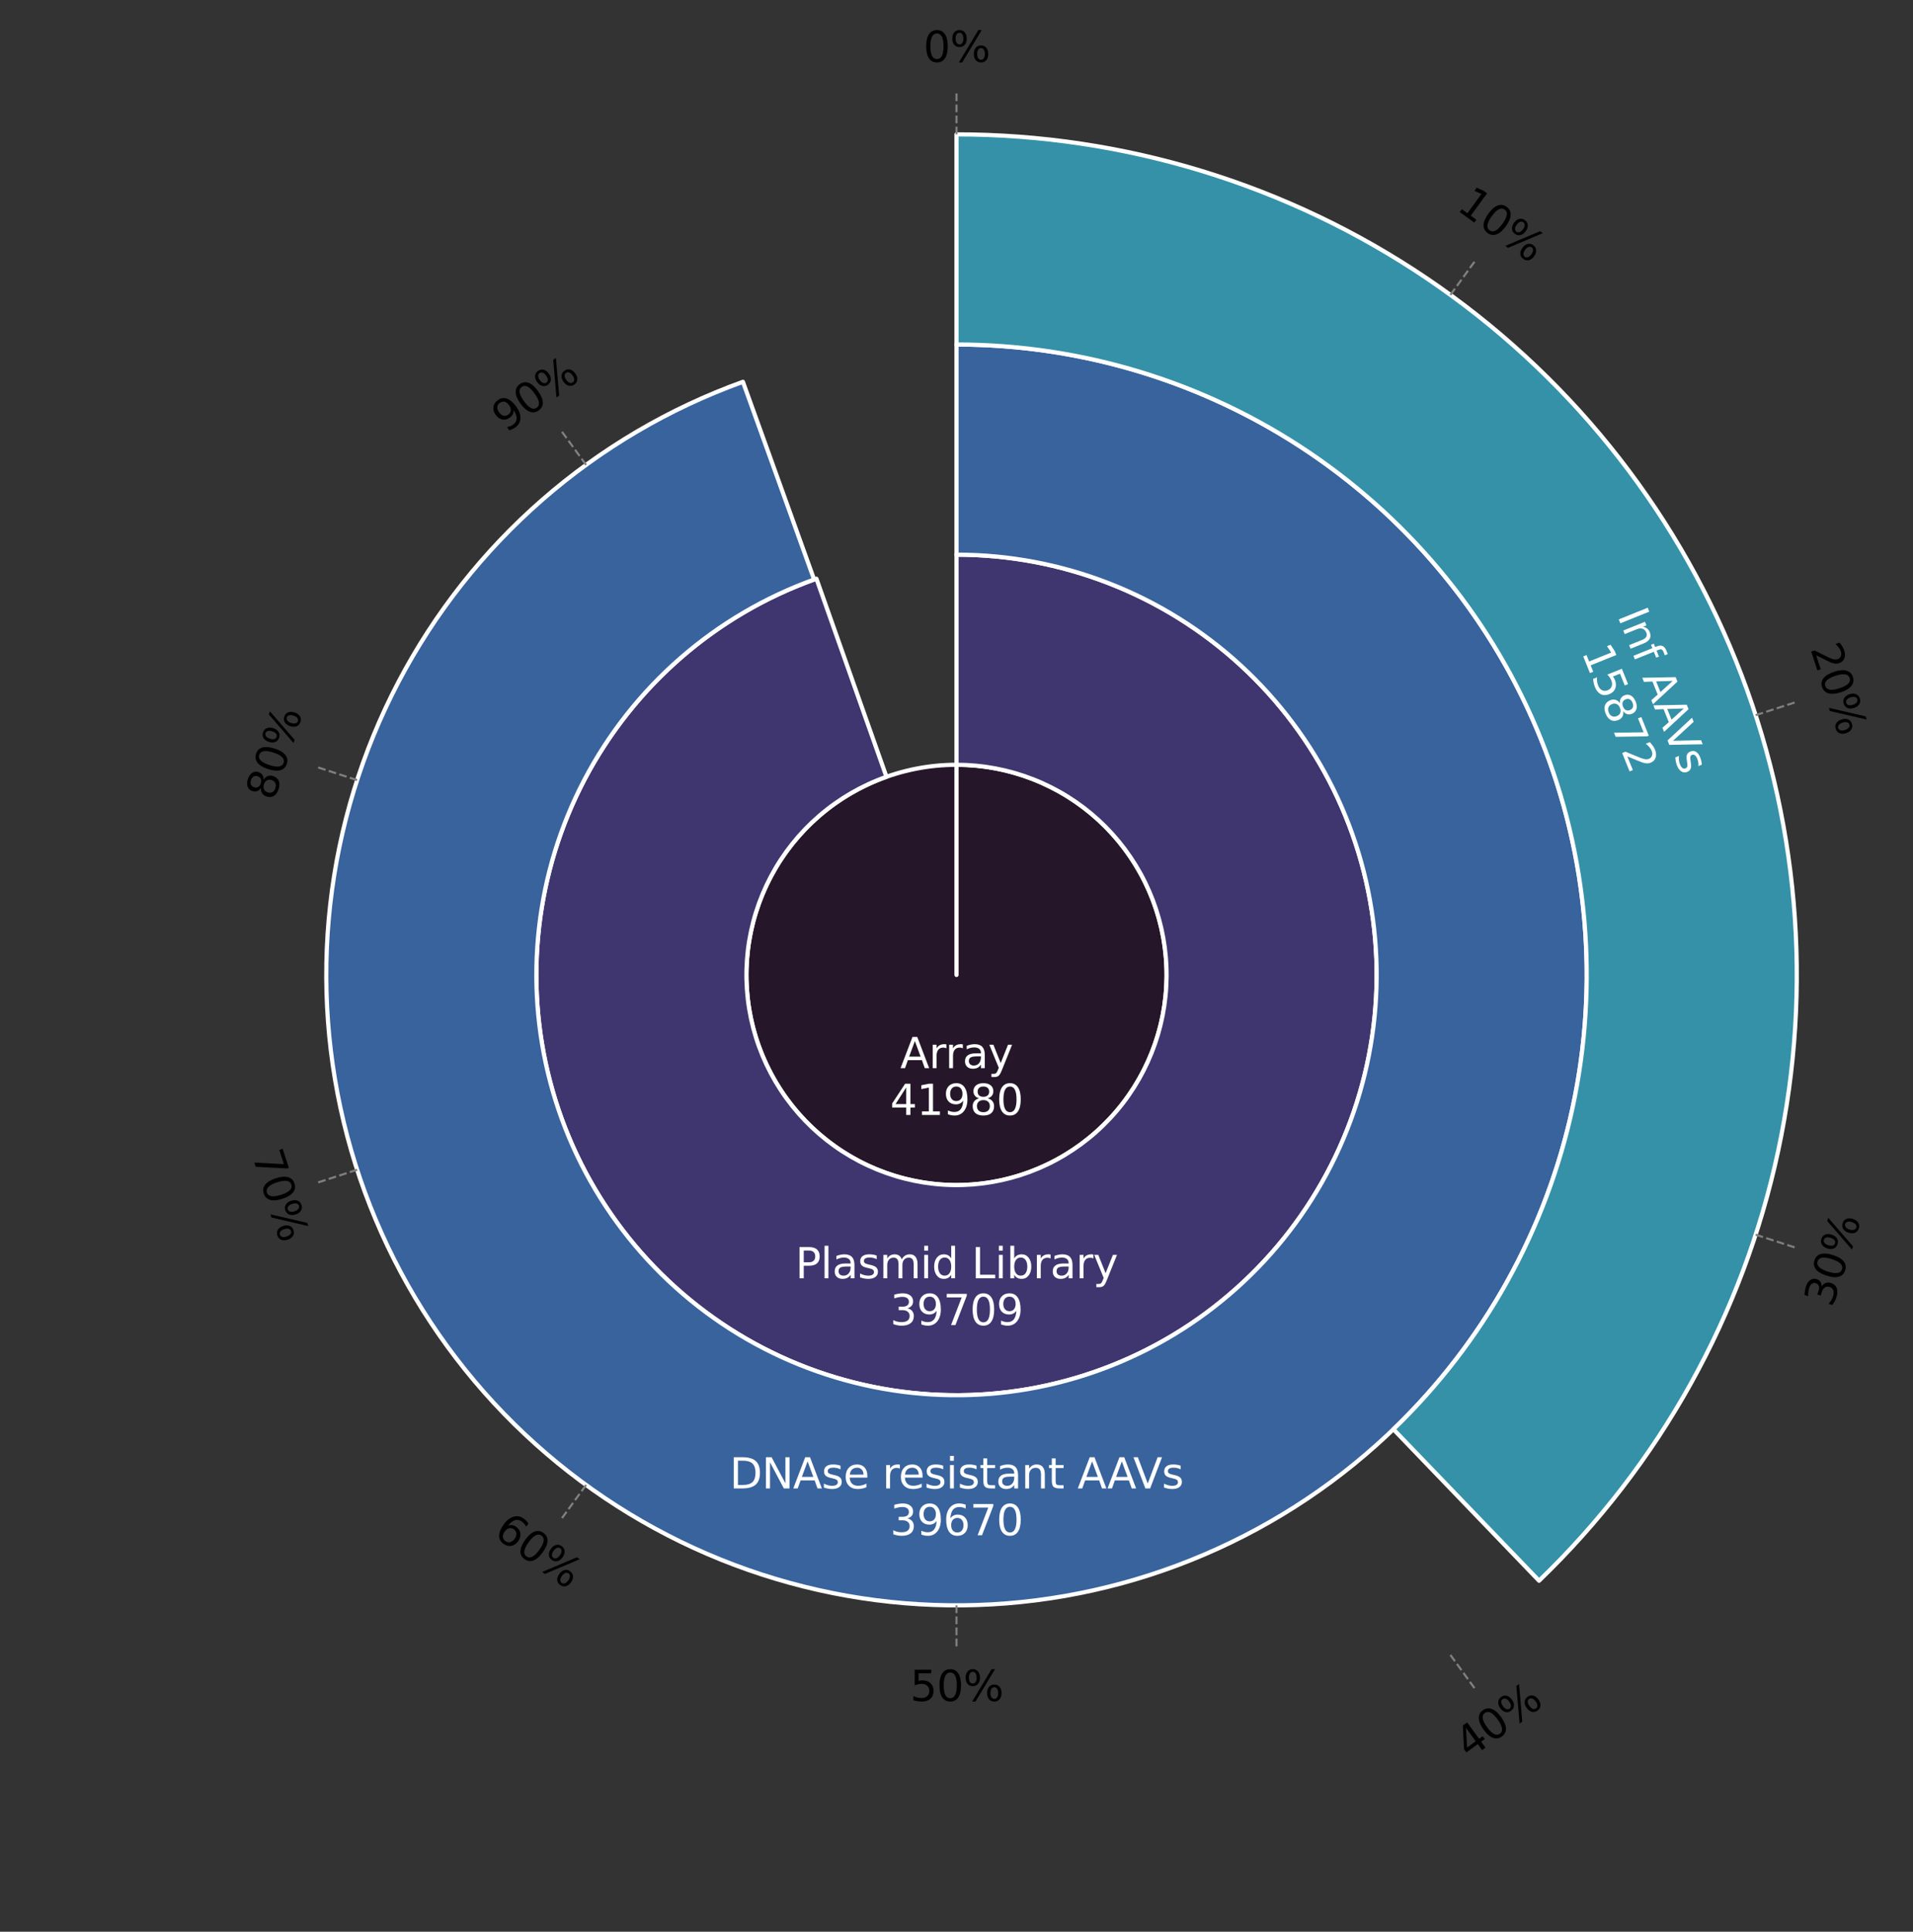 <?xml version="1.0" encoding="utf-8" standalone="no"?>
<!DOCTYPE svg PUBLIC "-//W3C//DTD SVG 1.1//EN"
  "http://www.w3.org/Graphics/SVG/1.1/DTD/svg11.dtd">
<svg xmlns:xlink="http://www.w3.org/1999/xlink" width="457.92pt" height="462.256pt" viewBox="0 0 457.92 462.256" xmlns="http://www.w3.org/2000/svg" version="1.1">
 <rect x="0" y="0" width="457.92" height="462.256" fill="#333333" stroke="none"/>
 <defs>
  <style type="text/css">*{stroke-linejoin: round; stroke-linecap: butt}</style>
 </defs>
 <g id="figure_1">
  <g id="patch_1">
   <path d="M 0 462.256 
L 457.92 462.256 
L 457.92 0 
L 0 0 
L 0 462.256 
z
" style="fill: none"/>
  </g>
  <g id="axes_1">
   <g id="patch_2">
    <path d="M 450.72 233.296 
C 450.72 204.175 444.984 175.337 433.84 148.432 
C 422.695 121.528 406.36 97.08 385.768 76.488 
C 365.176 55.896 340.728 39.561 313.824 28.417 
C 286.919 17.272 258.081 11.536 228.96 11.536 
C 199.839 11.536 171.001 17.272 144.096 28.417 
C 117.192 39.561 92.744 55.896 72.152 76.488 
C 51.56 97.08 35.225 121.528 24.08 148.432 
C 12.936 175.337 7.2 204.175 7.2 233.296 
C 7.2 262.417 12.936 291.256 24.08 318.16 
C 35.225 345.065 51.56 369.512 72.152 390.104 
C 92.744 410.696 117.192 427.032 144.096 438.176 
C 171.001 449.32 199.839 455.056 228.96 455.056 
C 258.081 455.056 286.919 449.32 313.824 438.176 
C 340.728 427.032 365.176 410.696 385.768 390.104 
C 406.36 369.512 422.695 345.065 433.84 318.16 
C 444.984 291.256 450.72 262.417 450.72 233.296 
M 228.96 233.296 
C 228.96 233.296 228.96 233.296 228.96 233.296 
C 228.96 233.296 228.96 233.296 228.96 233.296 
C 228.96 233.296 228.96 233.296 228.96 233.296 
C 228.96 233.296 228.96 233.296 228.96 233.296 
C 228.96 233.296 228.96 233.296 228.96 233.296 
C 228.96 233.296 228.96 233.296 228.96 233.296 
C 228.96 233.296 228.96 233.296 228.96 233.296 
C 228.96 233.296 228.96 233.296 228.96 233.296 
C 228.96 233.296 228.96 233.296 228.96 233.296 
C 228.96 233.296 228.96 233.296 228.96 233.296 
C 228.96 233.296 228.96 233.296 228.96 233.296 
C 228.96 233.296 228.96 233.296 228.96 233.296 
C 228.96 233.296 228.96 233.296 228.96 233.296 
C 228.96 233.296 228.96 233.296 228.96 233.296 
C 228.96 233.296 228.96 233.296 228.96 233.296 
C 228.96 233.296 228.96 233.296 228.96 233.296 
L 228.96 233.296 
z
" style="fill: none"/>
   </g>
   <g id="patch_3">
    <path d="M 228.96 233.296 
C 228.96 233.296 228.96 233.296 228.96 233.296 
C 228.96 233.296 228.96 233.296 228.96 233.296 
C 228.96 233.296 228.96 233.296 228.96 233.296 
C 228.96 233.296 228.96 233.296 228.96 233.296 
C 228.96 233.296 228.96 233.296 228.96 233.296 
C 228.96 233.296 228.96 233.296 228.96 233.296 
C 228.96 233.296 228.96 233.296 228.96 233.296 
C 228.96 233.296 228.96 233.296 228.96 233.296 
C 228.96 233.296 228.96 233.296 228.96 233.296 
C 228.96 233.296 228.96 233.296 228.96 233.296 
C 228.96 233.296 228.96 233.296 228.96 233.296 
C 228.96 233.296 228.96 233.296 228.96 233.296 
C 228.96 233.296 228.96 233.296 228.96 233.296 
C 228.96 233.296 228.96 233.296 228.96 233.296 
C 228.96 233.296 228.96 233.296 228.96 233.296 
C 228.96 233.296 228.96 233.296 228.96 233.296 
L 228.96 183.01 
C 222.357 183.01 215.817 184.311 209.716 186.838 
C 203.616 189.365 198.072 193.069 193.403 197.739 
C 188.733 202.408 185.029 207.952 182.502 214.053 
C 179.975 220.153 178.674 226.693 178.674 233.296 
C 178.674 239.9 179.975 246.439 182.502 252.54 
C 185.029 258.641 188.733 264.184 193.403 268.854 
C 198.072 273.523 203.616 277.227 209.716 279.754 
C 215.817 282.281 222.357 283.582 228.96 283.582 
C 235.563 283.582 242.103 282.281 248.204 279.754 
C 254.304 277.227 259.848 273.523 264.517 268.854 
C 269.187 264.184 272.891 258.641 275.418 252.54 
C 277.945 246.439 279.246 239.9 279.246 233.296 
C 279.246 226.693 277.945 220.153 275.418 214.053 
C 272.891 207.952 269.187 202.408 264.517 197.739 
C 259.848 193.069 254.304 189.365 248.204 186.838 
C 242.103 184.311 235.563 183.01 228.96 183.01 
z
" clip-path="url(#p385f0d7fdd)" style="fill: #251729; stroke: #ffffff; stroke-linejoin: miter"/>
   </g>
   <g id="patch_4">
    <path d="M 228.96 183.01 
C 235.204 183.01 241.394 184.174 247.212 186.44 
C 253.031 188.706 258.376 192.037 262.975 196.261 
C 267.574 200.484 271.346 205.528 274.098 211.133 
C 276.85 216.738 278.534 222.807 279.064 229.028 
C 279.594 235.25 278.961 241.516 277.196 247.506 
C 275.432 253.495 272.567 259.104 268.749 264.045 
C 264.931 268.986 260.225 273.172 254.874 276.39 
C 249.523 279.608 243.619 281.801 237.465 282.857 
C 231.311 283.914 225.013 283.814 218.896 282.564 
C 212.778 281.315 206.946 278.936 201.699 275.551 
C 196.452 272.166 191.881 267.833 188.221 262.775 
C 184.56 257.716 181.874 252.019 180.299 245.977 
C 178.725 239.935 178.289 233.652 179.015 227.45 
C 179.741 221.248 181.616 215.235 184.544 209.72 
C 187.471 204.205 191.401 199.283 196.13 195.206 
C 200.86 191.129 206.308 187.969 212.195 185.887 
L 195.43 138.479 
C 183.656 142.642 172.76 148.963 163.301 157.116 
C 153.841 165.269 145.982 175.113 140.127 186.144 
C 134.272 197.174 130.523 209.2 129.071 221.603 
C 127.619 234.007 128.49 246.573 131.639 258.658 
C 134.788 270.742 140.161 282.136 147.482 292.253 
C 154.803 302.37 163.944 311.036 174.438 317.806 
C 184.932 324.577 196.596 329.333 208.831 331.833 
C 221.067 334.332 233.662 334.531 245.97 332.419 
C 258.278 330.307 270.086 325.92 280.789 319.484 
C 291.491 313.049 300.901 304.675 308.538 294.794 
C 316.174 284.913 321.904 273.695 325.433 261.715 
C 328.962 249.736 330.228 237.204 329.169 224.76 
C 328.109 212.317 324.74 200.18 319.236 188.97 
C 313.732 177.76 306.188 167.673 296.99 159.225 
C 287.792 150.778 277.101 144.117 265.465 139.584 
C 253.828 135.051 241.448 132.725 228.96 132.725 
z
" clip-path="url(#p385f0d7fdd)" style="fill: #3f366f; stroke: #ffffff; stroke-linejoin: miter"/>
   </g>
   <g id="patch_5">
    <path d="M 228.96 132.725 
C 241.436 132.725 253.804 135.046 265.43 139.57 
C 277.057 144.095 287.741 150.743 296.936 159.175 
C 306.131 167.608 313.677 177.678 319.187 188.871 
C 324.698 200.064 328.079 212.185 329.156 224.614 
C 330.233 237.044 328.988 249.565 325.484 261.539 
C 321.981 273.513 316.279 284.731 308.672 294.62 
C 301.065 304.508 291.684 312.895 281.009 319.352 
C 270.333 325.808 258.549 330.223 246.259 332.369 
C 233.969 334.515 221.387 334.355 209.155 331.898 
C 196.923 329.441 185.255 324.73 174.747 318.005 
C 164.239 311.28 155.073 302.657 147.719 292.579 
C 140.365 282.501 134.95 271.142 131.751 259.084 
C 128.552 247.025 127.625 234.475 129.016 222.077 
C 130.408 209.679 134.095 197.648 139.888 186.598 
C 145.681 175.549 153.479 165.673 162.885 157.476 
C 172.29 149.28 183.139 142.904 194.877 138.676 
L 177.836 91.366 
C 160.229 97.708 143.955 107.271 129.847 119.566 
C 115.739 131.861 104.041 146.675 95.351 163.249 
C 86.662 179.823 81.132 197.871 79.044 216.468 
C 76.957 235.065 78.348 253.889 83.146 271.977 
C 87.945 290.066 96.067 307.104 107.098 322.221 
C 118.13 337.338 131.878 350.271 147.64 360.359 
C 163.402 370.447 180.905 377.514 199.252 381.199 
C 217.6 384.885 236.474 385.124 254.909 381.905 
C 273.344 378.686 291.02 372.064 307.033 362.38 
C 323.046 352.695 337.118 340.114 348.528 325.281 
C 359.939 310.449 368.491 293.622 373.746 275.661 
C 379.002 257.7 380.869 238.917 379.254 220.273 
C 377.638 201.629 372.568 183.447 364.301 166.658 
C 356.035 149.869 344.716 134.764 330.924 122.115 
C 317.132 109.466 301.106 99.494 283.666 92.708 
C 266.225 85.921 247.674 82.439 228.96 82.439 
z
" clip-path="url(#p385f0d7fdd)" style="fill: #38639d; stroke: #ffffff; stroke-linejoin: miter"/>
   </g>
   <g id="patch_6">
    <path d="M 228.96 82.439 
C 259.042 82.439 288.447 91.437 313.379 108.271 
C 338.31 125.104 357.645 149.017 368.887 176.919 
C 380.129 204.822 382.772 235.459 376.475 264.875 
C 370.178 294.29 355.224 321.161 333.545 342.016 
L 368.406 378.256 
C 397.312 350.449 417.251 314.622 425.647 275.401 
C 434.043 236.18 430.518 195.33 415.529 158.127 
C 400.54 120.923 374.759 89.04 341.518 66.595 
C 308.277 44.151 269.069 32.153 228.96 32.153 
z
" clip-path="url(#p385f0d7fdd)" style="fill: #3491a8; stroke: #ffffff; stroke-linejoin: miter"/>
   </g>
   <g id="matplotlib.axis_1"/>
   <g id="matplotlib.axis_2"/>
   <g id="line2d_1">
    <path d="M 228.96 32.153 
L 228.96 22.096 
" clip-path="url(#p385f0d7fdd)" style="fill: none; stroke-dasharray: 1.85,0.8; stroke-dashoffset: 0; stroke: #808080; stroke-width: 0.5"/>
   </g>
   <g id="line2d_2">
    <path d="M 347.189 70.568 
L 353.1 62.432 
" clip-path="url(#p385f0d7fdd)" style="fill: none; stroke-dasharray: 1.85,0.8; stroke-dashoffset: 0; stroke: #808080; stroke-width: 0.5"/>
   </g>
   <g id="line2d_3">
    <path d="M 420.258 171.14 
L 429.823 168.032 
" clip-path="url(#p385f0d7fdd)" style="fill: none; stroke-dasharray: 1.85,0.8; stroke-dashoffset: 0; stroke: #808080; stroke-width: 0.5"/>
   </g>
   <g id="line2d_4">
    <path d="M 420.258 295.453 
L 429.823 298.561 
" clip-path="url(#p385f0d7fdd)" style="fill: none; stroke-dasharray: 1.85,0.8; stroke-dashoffset: 0; stroke: #808080; stroke-width: 0.5"/>
   </g>
   <g id="line2d_5">
    <path d="M 347.189 396.024 
L 353.1 404.161 
" clip-path="url(#p385f0d7fdd)" style="fill: none; stroke-dasharray: 1.85,0.8; stroke-dashoffset: 0; stroke: #808080; stroke-width: 0.5"/>
   </g>
   <g id="line2d_6">
    <path d="M 228.96 384.153 
L 228.96 394.21 
" clip-path="url(#p385f0d7fdd)" style="fill: none; stroke-dasharray: 1.85,0.8; stroke-dashoffset: 0; stroke: #808080; stroke-width: 0.5"/>
   </g>
   <g id="line2d_7">
    <path d="M 140.288 355.342 
L 134.377 363.479 
" clip-path="url(#p385f0d7fdd)" style="fill: none; stroke-dasharray: 1.85,0.8; stroke-dashoffset: 0; stroke: #808080; stroke-width: 0.5"/>
   </g>
   <g id="line2d_8">
    <path d="M 85.486 279.914 
L 75.921 283.021 
" clip-path="url(#p385f0d7fdd)" style="fill: none; stroke-dasharray: 1.85,0.8; stroke-dashoffset: 0; stroke: #808080; stroke-width: 0.5"/>
   </g>
   <g id="line2d_9">
    <path d="M 85.486 186.679 
L 75.921 183.571 
" clip-path="url(#p385f0d7fdd)" style="fill: none; stroke-dasharray: 1.85,0.8; stroke-dashoffset: 0; stroke: #808080; stroke-width: 0.5"/>
   </g>
   <g id="line2d_10">
    <path d="M 140.288 111.25 
L 134.377 103.114 
" clip-path="url(#p385f0d7fdd)" style="fill: none; stroke-dasharray: 1.85,0.8; stroke-dashoffset: 0; stroke: #808080; stroke-width: 0.5"/>
   </g>
   <g id="text_1">
    <!-- Array -->
    <g style="fill: #ffffff" transform="translate(215.493 255.6) scale(0.1 -0.1)">
     <defs>
      <path id="DejaVuSans-41" d="M 2188 4044 
L 1331 1722 
L 3047 1722 
L 2188 4044 
z
M 1831 4666 
L 2547 4666 
L 4325 0 
L 3669 0 
L 3244 1197 
L 1141 1197 
L 716 0 
L 50 0 
L 1831 4666 
z
" transform="scale(0.016)"/>
      <path id="DejaVuSans-72" d="M 2631 2963 
Q 2534 3019 2420 3045 
Q 2306 3072 2169 3072 
Q 1681 3072 1420 2755 
Q 1159 2438 1159 1844 
L 1159 0 
L 581 0 
L 581 3500 
L 1159 3500 
L 1159 2956 
Q 1341 3275 1631 3429 
Q 1922 3584 2338 3584 
Q 2397 3584 2469 3576 
Q 2541 3569 2628 3553 
L 2631 2963 
z
" transform="scale(0.016)"/>
      <path id="DejaVuSans-61" d="M 2194 1759 
Q 1497 1759 1228 1600 
Q 959 1441 959 1056 
Q 959 750 1161 570 
Q 1363 391 1709 391 
Q 2188 391 2477 730 
Q 2766 1069 2766 1631 
L 2766 1759 
L 2194 1759 
z
M 3341 1997 
L 3341 0 
L 2766 0 
L 2766 531 
Q 2569 213 2275 61 
Q 1981 -91 1556 -91 
Q 1019 -91 701 211 
Q 384 513 384 1019 
Q 384 1609 779 1909 
Q 1175 2209 1959 2209 
L 2766 2209 
L 2766 2266 
Q 2766 2663 2505 2880 
Q 2244 3097 1772 3097 
Q 1472 3097 1187 3025 
Q 903 2953 641 2809 
L 641 3341 
Q 956 3463 1253 3523 
Q 1550 3584 1831 3584 
Q 2591 3584 2966 3190 
Q 3341 2797 3341 1997 
z
" transform="scale(0.016)"/>
      <path id="DejaVuSans-79" d="M 2059 -325 
Q 1816 -950 1584 -1140 
Q 1353 -1331 966 -1331 
L 506 -1331 
L 506 -850 
L 844 -850 
Q 1081 -850 1212 -737 
Q 1344 -625 1503 -206 
L 1606 56 
L 191 3500 
L 800 3500 
L 1894 763 
L 2988 3500 
L 3597 3500 
L 2059 -325 
z
" transform="scale(0.016)"/>
     </defs>
     <use xlink:href="#DejaVuSans-41"/>
     <use xlink:href="#DejaVuSans-72" x="68.408"/>
     <use xlink:href="#DejaVuSans-72" x="107.771"/>
     <use xlink:href="#DejaVuSans-61" x="148.885"/>
     <use xlink:href="#DejaVuSans-79" x="210.164"/>
    </g>
    <!-- 41980 -->
    <g style="fill: #ffffff" transform="translate(213.054 266.797) scale(0.1 -0.1)">
     <defs>
      <path id="DejaVuSans-34" d="M 2419 4116 
L 825 1625 
L 2419 1625 
L 2419 4116 
z
M 2253 4666 
L 3047 4666 
L 3047 1625 
L 3713 1625 
L 3713 1100 
L 3047 1100 
L 3047 0 
L 2419 0 
L 2419 1100 
L 313 1100 
L 313 1709 
L 2253 4666 
z
" transform="scale(0.016)"/>
      <path id="DejaVuSans-31" d="M 794 531 
L 1825 531 
L 1825 4091 
L 703 3866 
L 703 4441 
L 1819 4666 
L 2450 4666 
L 2450 531 
L 3481 531 
L 3481 0 
L 794 0 
L 794 531 
z
" transform="scale(0.016)"/>
      <path id="DejaVuSans-39" d="M 703 97 
L 703 672 
Q 941 559 1184 500 
Q 1428 441 1663 441 
Q 2288 441 2617 861 
Q 2947 1281 2994 2138 
Q 2813 1869 2534 1725 
Q 2256 1581 1919 1581 
Q 1219 1581 811 2004 
Q 403 2428 403 3163 
Q 403 3881 828 4315 
Q 1253 4750 1959 4750 
Q 2769 4750 3195 4129 
Q 3622 3509 3622 2328 
Q 3622 1225 3098 567 
Q 2575 -91 1691 -91 
Q 1453 -91 1209 -44 
Q 966 3 703 97 
z
M 1959 2075 
Q 2384 2075 2632 2365 
Q 2881 2656 2881 3163 
Q 2881 3666 2632 3958 
Q 2384 4250 1959 4250 
Q 1534 4250 1286 3958 
Q 1038 3666 1038 3163 
Q 1038 2656 1286 2365 
Q 1534 2075 1959 2075 
z
" transform="scale(0.016)"/>
      <path id="DejaVuSans-38" d="M 2034 2216 
Q 1584 2216 1326 1975 
Q 1069 1734 1069 1313 
Q 1069 891 1326 650 
Q 1584 409 2034 409 
Q 2484 409 2743 651 
Q 3003 894 3003 1313 
Q 3003 1734 2745 1975 
Q 2488 2216 2034 2216 
z
M 1403 2484 
Q 997 2584 770 2862 
Q 544 3141 544 3541 
Q 544 4100 942 4425 
Q 1341 4750 2034 4750 
Q 2731 4750 3128 4425 
Q 3525 4100 3525 3541 
Q 3525 3141 3298 2862 
Q 3072 2584 2669 2484 
Q 3125 2378 3379 2068 
Q 3634 1759 3634 1313 
Q 3634 634 3220 271 
Q 2806 -91 2034 -91 
Q 1263 -91 848 271 
Q 434 634 434 1313 
Q 434 1759 690 2068 
Q 947 2378 1403 2484 
z
M 1172 3481 
Q 1172 3119 1398 2916 
Q 1625 2713 2034 2713 
Q 2441 2713 2670 2916 
Q 2900 3119 2900 3481 
Q 2900 3844 2670 4047 
Q 2441 4250 2034 4250 
Q 1625 4250 1398 4047 
Q 1172 3844 1172 3481 
z
" transform="scale(0.016)"/>
      <path id="DejaVuSans-30" d="M 2034 4250 
Q 1547 4250 1301 3770 
Q 1056 3291 1056 2328 
Q 1056 1369 1301 889 
Q 1547 409 2034 409 
Q 2525 409 2770 889 
Q 3016 1369 3016 2328 
Q 3016 3291 2770 3770 
Q 2525 4250 2034 4250 
z
M 2034 4750 
Q 2819 4750 3233 4129 
Q 3647 3509 3647 2328 
Q 3647 1150 3233 529 
Q 2819 -91 2034 -91 
Q 1250 -91 836 529 
Q 422 1150 422 2328 
Q 422 3509 836 4129 
Q 1250 4750 2034 4750 
z
" transform="scale(0.016)"/>
     </defs>
     <use xlink:href="#DejaVuSans-34"/>
     <use xlink:href="#DejaVuSans-31" x="63.623"/>
     <use xlink:href="#DejaVuSans-39" x="127.246"/>
     <use xlink:href="#DejaVuSans-38" x="190.869"/>
     <use xlink:href="#DejaVuSans-30" x="254.492"/>
    </g>
   </g>
   <g id="text_2">
    <!-- Plasmid Library -->
    <g style="fill: #ffffff" transform="translate(190.381 305.885) scale(0.1 -0.1)">
     <defs>
      <path id="DejaVuSans-50" d="M 1259 4147 
L 1259 2394 
L 2053 2394 
Q 2494 2394 2734 2622 
Q 2975 2850 2975 3272 
Q 2975 3691 2734 3919 
Q 2494 4147 2053 4147 
L 1259 4147 
z
M 628 4666 
L 2053 4666 
Q 2838 4666 3239 4311 
Q 3641 3956 3641 3272 
Q 3641 2581 3239 2228 
Q 2838 1875 2053 1875 
L 1259 1875 
L 1259 0 
L 628 0 
L 628 4666 
z
" transform="scale(0.016)"/>
      <path id="DejaVuSans-6c" d="M 603 4863 
L 1178 4863 
L 1178 0 
L 603 0 
L 603 4863 
z
" transform="scale(0.016)"/>
      <path id="DejaVuSans-73" d="M 2834 3397 
L 2834 2853 
Q 2591 2978 2328 3040 
Q 2066 3103 1784 3103 
Q 1356 3103 1142 2972 
Q 928 2841 928 2578 
Q 928 2378 1081 2264 
Q 1234 2150 1697 2047 
L 1894 2003 
Q 2506 1872 2764 1633 
Q 3022 1394 3022 966 
Q 3022 478 2636 193 
Q 2250 -91 1575 -91 
Q 1294 -91 989 -36 
Q 684 19 347 128 
L 347 722 
Q 666 556 975 473 
Q 1284 391 1588 391 
Q 1994 391 2212 530 
Q 2431 669 2431 922 
Q 2431 1156 2273 1281 
Q 2116 1406 1581 1522 
L 1381 1569 
Q 847 1681 609 1914 
Q 372 2147 372 2553 
Q 372 3047 722 3315 
Q 1072 3584 1716 3584 
Q 2034 3584 2315 3537 
Q 2597 3491 2834 3397 
z
" transform="scale(0.016)"/>
      <path id="DejaVuSans-6d" d="M 3328 2828 
Q 3544 3216 3844 3400 
Q 4144 3584 4550 3584 
Q 5097 3584 5394 3201 
Q 5691 2819 5691 2113 
L 5691 0 
L 5113 0 
L 5113 2094 
Q 5113 2597 4934 2840 
Q 4756 3084 4391 3084 
Q 3944 3084 3684 2787 
Q 3425 2491 3425 1978 
L 3425 0 
L 2847 0 
L 2847 2094 
Q 2847 2600 2669 2842 
Q 2491 3084 2119 3084 
Q 1678 3084 1418 2786 
Q 1159 2488 1159 1978 
L 1159 0 
L 581 0 
L 581 3500 
L 1159 3500 
L 1159 2956 
Q 1356 3278 1631 3431 
Q 1906 3584 2284 3584 
Q 2666 3584 2933 3390 
Q 3200 3197 3328 2828 
z
" transform="scale(0.016)"/>
      <path id="DejaVuSans-69" d="M 603 3500 
L 1178 3500 
L 1178 0 
L 603 0 
L 603 3500 
z
M 603 4863 
L 1178 4863 
L 1178 4134 
L 603 4134 
L 603 4863 
z
" transform="scale(0.016)"/>
      <path id="DejaVuSans-64" d="M 2906 2969 
L 2906 4863 
L 3481 4863 
L 3481 0 
L 2906 0 
L 2906 525 
Q 2725 213 2448 61 
Q 2172 -91 1784 -91 
Q 1150 -91 751 415 
Q 353 922 353 1747 
Q 353 2572 751 3078 
Q 1150 3584 1784 3584 
Q 2172 3584 2448 3432 
Q 2725 3281 2906 2969 
z
M 947 1747 
Q 947 1113 1208 752 
Q 1469 391 1925 391 
Q 2381 391 2643 752 
Q 2906 1113 2906 1747 
Q 2906 2381 2643 2742 
Q 2381 3103 1925 3103 
Q 1469 3103 1208 2742 
Q 947 2381 947 1747 
z
" transform="scale(0.016)"/>
      <path id="DejaVuSans-20" transform="scale(0.016)"/>
      <path id="DejaVuSans-4c" d="M 628 4666 
L 1259 4666 
L 1259 531 
L 3531 531 
L 3531 0 
L 628 0 
L 628 4666 
z
" transform="scale(0.016)"/>
      <path id="DejaVuSans-62" d="M 3116 1747 
Q 3116 2381 2855 2742 
Q 2594 3103 2138 3103 
Q 1681 3103 1420 2742 
Q 1159 2381 1159 1747 
Q 1159 1113 1420 752 
Q 1681 391 2138 391 
Q 2594 391 2855 752 
Q 3116 1113 3116 1747 
z
M 1159 2969 
Q 1341 3281 1617 3432 
Q 1894 3584 2278 3584 
Q 2916 3584 3314 3078 
Q 3713 2572 3713 1747 
Q 3713 922 3314 415 
Q 2916 -91 2278 -91 
Q 1894 -91 1617 61 
Q 1341 213 1159 525 
L 1159 0 
L 581 0 
L 581 4863 
L 1159 4863 
L 1159 2969 
z
" transform="scale(0.016)"/>
     </defs>
     <use xlink:href="#DejaVuSans-50"/>
     <use xlink:href="#DejaVuSans-6c" x="60.303"/>
     <use xlink:href="#DejaVuSans-61" x="88.086"/>
     <use xlink:href="#DejaVuSans-73" x="149.365"/>
     <use xlink:href="#DejaVuSans-6d" x="201.465"/>
     <use xlink:href="#DejaVuSans-69" x="298.877"/>
     <use xlink:href="#DejaVuSans-64" x="326.66"/>
     <use xlink:href="#DejaVuSans-20" x="390.137"/>
     <use xlink:href="#DejaVuSans-4c" x="421.924"/>
     <use xlink:href="#DejaVuSans-69" x="477.637"/>
     <use xlink:href="#DejaVuSans-62" x="505.42"/>
     <use xlink:href="#DejaVuSans-72" x="568.896"/>
     <use xlink:href="#DejaVuSans-61" x="610.01"/>
     <use xlink:href="#DejaVuSans-72" x="671.289"/>
     <use xlink:href="#DejaVuSans-79" x="712.402"/>
    </g>
    <!-- 39709 -->
    <g style="fill: #ffffff" transform="translate(213.054 317.083) scale(0.1 -0.1)">
     <defs>
      <path id="DejaVuSans-33" d="M 2597 2516 
Q 3050 2419 3304 2112 
Q 3559 1806 3559 1356 
Q 3559 666 3084 287 
Q 2609 -91 1734 -91 
Q 1441 -91 1130 -33 
Q 819 25 488 141 
L 488 750 
Q 750 597 1062 519 
Q 1375 441 1716 441 
Q 2309 441 2620 675 
Q 2931 909 2931 1356 
Q 2931 1769 2642 2001 
Q 2353 2234 1838 2234 
L 1294 2234 
L 1294 2753 
L 1863 2753 
Q 2328 2753 2575 2939 
Q 2822 3125 2822 3475 
Q 2822 3834 2567 4026 
Q 2313 4219 1838 4219 
Q 1578 4219 1281 4162 
Q 984 4106 628 3988 
L 628 4550 
Q 988 4650 1302 4700 
Q 1616 4750 1894 4750 
Q 2613 4750 3031 4423 
Q 3450 4097 3450 3541 
Q 3450 3153 3228 2886 
Q 3006 2619 2597 2516 
z
" transform="scale(0.016)"/>
      <path id="DejaVuSans-37" d="M 525 4666 
L 3525 4666 
L 3525 4397 
L 1831 0 
L 1172 0 
L 2766 4134 
L 525 4134 
L 525 4666 
z
" transform="scale(0.016)"/>
     </defs>
     <use xlink:href="#DejaVuSans-33"/>
     <use xlink:href="#DejaVuSans-39" x="63.623"/>
     <use xlink:href="#DejaVuSans-37" x="127.246"/>
     <use xlink:href="#DejaVuSans-30" x="190.869"/>
     <use xlink:href="#DejaVuSans-39" x="254.492"/>
    </g>
   </g>
   <g id="text_3">
    <!-- DNAse resistant AAVs -->
    <g style="fill: #ffffff" transform="translate(174.634 356.171) scale(0.1 -0.1)">
     <defs>
      <path id="DejaVuSans-44" d="M 1259 4147 
L 1259 519 
L 2022 519 
Q 2988 519 3436 956 
Q 3884 1394 3884 2338 
Q 3884 3275 3436 3711 
Q 2988 4147 2022 4147 
L 1259 4147 
z
M 628 4666 
L 1925 4666 
Q 3281 4666 3915 4102 
Q 4550 3538 4550 2338 
Q 4550 1131 3912 565 
Q 3275 0 1925 0 
L 628 0 
L 628 4666 
z
" transform="scale(0.016)"/>
      <path id="DejaVuSans-4e" d="M 628 4666 
L 1478 4666 
L 3547 763 
L 3547 4666 
L 4159 4666 
L 4159 0 
L 3309 0 
L 1241 3903 
L 1241 0 
L 628 0 
L 628 4666 
z
" transform="scale(0.016)"/>
      <path id="DejaVuSans-65" d="M 3597 1894 
L 3597 1613 
L 953 1613 
Q 991 1019 1311 708 
Q 1631 397 2203 397 
Q 2534 397 2845 478 
Q 3156 559 3463 722 
L 3463 178 
Q 3153 47 2828 -22 
Q 2503 -91 2169 -91 
Q 1331 -91 842 396 
Q 353 884 353 1716 
Q 353 2575 817 3079 
Q 1281 3584 2069 3584 
Q 2775 3584 3186 3129 
Q 3597 2675 3597 1894 
z
M 3022 2063 
Q 3016 2534 2758 2815 
Q 2500 3097 2075 3097 
Q 1594 3097 1305 2825 
Q 1016 2553 972 2059 
L 3022 2063 
z
" transform="scale(0.016)"/>
      <path id="DejaVuSans-74" d="M 1172 4494 
L 1172 3500 
L 2356 3500 
L 2356 3053 
L 1172 3053 
L 1172 1153 
Q 1172 725 1289 603 
Q 1406 481 1766 481 
L 2356 481 
L 2356 0 
L 1766 0 
Q 1100 0 847 248 
Q 594 497 594 1153 
L 594 3053 
L 172 3053 
L 172 3500 
L 594 3500 
L 594 4494 
L 1172 4494 
z
" transform="scale(0.016)"/>
      <path id="DejaVuSans-6e" d="M 3513 2113 
L 3513 0 
L 2938 0 
L 2938 2094 
Q 2938 2591 2744 2837 
Q 2550 3084 2163 3084 
Q 1697 3084 1428 2787 
Q 1159 2491 1159 1978 
L 1159 0 
L 581 0 
L 581 3500 
L 1159 3500 
L 1159 2956 
Q 1366 3272 1645 3428 
Q 1925 3584 2291 3584 
Q 2894 3584 3203 3211 
Q 3513 2838 3513 2113 
z
" transform="scale(0.016)"/>
      <path id="DejaVuSans-56" d="M 1831 0 
L 50 4666 
L 709 4666 
L 2188 738 
L 3669 4666 
L 4325 4666 
L 2547 0 
L 1831 0 
z
" transform="scale(0.016)"/>
     </defs>
     <use xlink:href="#DejaVuSans-44"/>
     <use xlink:href="#DejaVuSans-4e" x="77.002"/>
     <use xlink:href="#DejaVuSans-41" x="151.807"/>
     <use xlink:href="#DejaVuSans-73" x="220.215"/>
     <use xlink:href="#DejaVuSans-65" x="272.314"/>
     <use xlink:href="#DejaVuSans-20" x="333.838"/>
     <use xlink:href="#DejaVuSans-72" x="365.625"/>
     <use xlink:href="#DejaVuSans-65" x="404.488"/>
     <use xlink:href="#DejaVuSans-73" x="466.012"/>
     <use xlink:href="#DejaVuSans-69" x="518.111"/>
     <use xlink:href="#DejaVuSans-73" x="545.895"/>
     <use xlink:href="#DejaVuSans-74" x="597.994"/>
     <use xlink:href="#DejaVuSans-61" x="637.203"/>
     <use xlink:href="#DejaVuSans-6e" x="698.482"/>
     <use xlink:href="#DejaVuSans-74" x="761.861"/>
     <use xlink:href="#DejaVuSans-20" x="801.07"/>
     <use xlink:href="#DejaVuSans-41" x="832.857"/>
     <use xlink:href="#DejaVuSans-41" x="904.016"/>
     <use xlink:href="#DejaVuSans-56" x="966.049"/>
     <use xlink:href="#DejaVuSans-73" x="1034.457"/>
    </g>
    <!-- 39670 -->
    <g style="fill: #ffffff" transform="translate(213.054 367.369) scale(0.1 -0.1)">
     <defs>
      <path id="DejaVuSans-36" d="M 2113 2584 
Q 1688 2584 1439 2293 
Q 1191 2003 1191 1497 
Q 1191 994 1439 701 
Q 1688 409 2113 409 
Q 2538 409 2786 701 
Q 3034 994 3034 1497 
Q 3034 2003 2786 2293 
Q 2538 2584 2113 2584 
z
M 3366 4563 
L 3366 3988 
Q 3128 4100 2886 4159 
Q 2644 4219 2406 4219 
Q 1781 4219 1451 3797 
Q 1122 3375 1075 2522 
Q 1259 2794 1537 2939 
Q 1816 3084 2150 3084 
Q 2853 3084 3261 2657 
Q 3669 2231 3669 1497 
Q 3669 778 3244 343 
Q 2819 -91 2113 -91 
Q 1303 -91 875 529 
Q 447 1150 447 2328 
Q 447 3434 972 4092 
Q 1497 4750 2381 4750 
Q 2619 4750 2861 4703 
Q 3103 4656 3366 4563 
z
" transform="scale(0.016)"/>
     </defs>
     <use xlink:href="#DejaVuSans-33"/>
     <use xlink:href="#DejaVuSans-39" x="63.623"/>
     <use xlink:href="#DejaVuSans-36" x="127.246"/>
     <use xlink:href="#DejaVuSans-37" x="190.869"/>
     <use xlink:href="#DejaVuSans-30" x="254.492"/>
    </g>
   </g>
   <g id="text_4">
    <!-- Inf AAVs -->
    <g style="fill: #ffffff" transform="translate(387.114 147.283) rotate(-291.945) scale(0.1 -0.1)">
     <defs>
      <path id="DejaVuSans-49" d="M 628 4666 
L 1259 4666 
L 1259 0 
L 628 0 
L 628 4666 
z
" transform="scale(0.016)"/>
      <path id="DejaVuSans-66" d="M 2375 4863 
L 2375 4384 
L 1825 4384 
Q 1516 4384 1395 4259 
Q 1275 4134 1275 3809 
L 1275 3500 
L 2222 3500 
L 2222 3053 
L 1275 3053 
L 1275 0 
L 697 0 
L 697 3053 
L 147 3053 
L 147 3500 
L 697 3500 
L 697 3744 
Q 697 4328 969 4595 
Q 1241 4863 1831 4863 
L 2375 4863 
z
" transform="scale(0.016)"/>
     </defs>
     <use xlink:href="#DejaVuSans-49"/>
     <use xlink:href="#DejaVuSans-6e" x="29.492"/>
     <use xlink:href="#DejaVuSans-66" x="92.871"/>
     <use xlink:href="#DejaVuSans-20" x="128.076"/>
     <use xlink:href="#DejaVuSans-41" x="159.863"/>
     <use xlink:href="#DejaVuSans-41" x="231.021"/>
     <use xlink:href="#DejaVuSans-56" x="293.055"/>
     <use xlink:href="#DejaVuSans-73" x="361.463"/>
    </g>
    <!-- 15872 -->
    <g style="fill: #ffffff" transform="translate(378.511 155.893) rotate(-291.945) scale(0.1 -0.1)">
     <defs>
      <path id="DejaVuSans-35" d="M 691 4666 
L 3169 4666 
L 3169 4134 
L 1269 4134 
L 1269 2991 
Q 1406 3038 1543 3061 
Q 1681 3084 1819 3084 
Q 2600 3084 3056 2656 
Q 3513 2228 3513 1497 
Q 3513 744 3044 326 
Q 2575 -91 1722 -91 
Q 1428 -91 1123 -41 
Q 819 9 494 109 
L 494 744 
Q 775 591 1075 516 
Q 1375 441 1709 441 
Q 2250 441 2565 725 
Q 2881 1009 2881 1497 
Q 2881 1984 2565 2268 
Q 2250 2553 1709 2553 
Q 1456 2553 1204 2497 
Q 953 2441 691 2322 
L 691 4666 
z
" transform="scale(0.016)"/>
      <path id="DejaVuSans-32" d="M 1228 531 
L 3431 531 
L 3431 0 
L 469 0 
L 469 531 
Q 828 903 1448 1529 
Q 2069 2156 2228 2338 
Q 2531 2678 2651 2914 
Q 2772 3150 2772 3378 
Q 2772 3750 2511 3984 
Q 2250 4219 1831 4219 
Q 1534 4219 1204 4116 
Q 875 4013 500 3803 
L 500 4441 
Q 881 4594 1212 4672 
Q 1544 4750 1819 4750 
Q 2544 4750 2975 4387 
Q 3406 4025 3406 3419 
Q 3406 3131 3298 2873 
Q 3191 2616 2906 2266 
Q 2828 2175 2409 1742 
Q 1991 1309 1228 531 
z
" transform="scale(0.016)"/>
     </defs>
     <use xlink:href="#DejaVuSans-31"/>
     <use xlink:href="#DejaVuSans-35" x="63.623"/>
     <use xlink:href="#DejaVuSans-38" x="127.246"/>
     <use xlink:href="#DejaVuSans-37" x="190.869"/>
     <use xlink:href="#DejaVuSans-32" x="254.492"/>
    </g>
   </g>
   <g id="text_5">
    <!-- 0% -->
    <g transform="translate(221.028 14.798) scale(0.1 -0.1)">
     <defs>
      <path id="DejaVuSans-25" d="M 4653 2053 
Q 4381 2053 4226 1822 
Q 4072 1591 4072 1178 
Q 4072 772 4226 539 
Q 4381 306 4653 306 
Q 4919 306 5073 539 
Q 5228 772 5228 1178 
Q 5228 1588 5073 1820 
Q 4919 2053 4653 2053 
z
M 4653 2450 
Q 5147 2450 5437 2106 
Q 5728 1763 5728 1178 
Q 5728 594 5436 251 
Q 5144 -91 4653 -91 
Q 4153 -91 3862 251 
Q 3572 594 3572 1178 
Q 3572 1766 3864 2108 
Q 4156 2450 4653 2450 
z
M 1428 4353 
Q 1159 4353 1004 4120 
Q 850 3888 850 3481 
Q 850 3069 1003 2837 
Q 1156 2606 1428 2606 
Q 1700 2606 1854 2837 
Q 2009 3069 2009 3481 
Q 2009 3884 1853 4118 
Q 1697 4353 1428 4353 
z
M 4250 4750 
L 4750 4750 
L 1831 -91 
L 1331 -91 
L 4250 4750 
z
M 1428 4750 
Q 1922 4750 2215 4408 
Q 2509 4066 2509 3481 
Q 2509 2891 2217 2550 
Q 1925 2209 1428 2209 
Q 931 2209 642 2551 
Q 353 2894 353 3481 
Q 353 4063 643 4406 
Q 934 4750 1428 4750 
z
" transform="scale(0.016)"/>
     </defs>
     <use xlink:href="#DejaVuSans-30"/>
     <use xlink:href="#DejaVuSans-25" x="63.623"/>
    </g>
   </g>
   <g id="text_6">
    <!-- 10% -->
    <g transform="translate(348.399 49.996) rotate(-324) scale(0.1 -0.1)">
     <use xlink:href="#DejaVuSans-31"/>
     <use xlink:href="#DejaVuSans-30" x="63.623"/>
     <use xlink:href="#DejaVuSans-25" x="127.246"/>
    </g>
   </g>
   <g id="text_7">
    <!-- 20% -->
    <g transform="translate(433.33 155.207) rotate(-288) scale(0.1 -0.1)">
     <use xlink:href="#DejaVuSans-32"/>
     <use xlink:href="#DejaVuSans-30" x="63.623"/>
     <use xlink:href="#DejaVuSans-25" x="127.246"/>
    </g>
   </g>
   <g id="text_8">
    <!-- 30% -->
    <g transform="translate(438.578 313.09) rotate(-72) scale(0.1 -0.1)">
     <use xlink:href="#DejaVuSans-33"/>
     <use xlink:href="#DejaVuSans-30" x="63.623"/>
     <use xlink:href="#DejaVuSans-25" x="127.246"/>
    </g>
   </g>
   <g id="text_9">
    <!-- 40% -->
    <g transform="translate(351.643 421.062) rotate(-36) scale(0.1 -0.1)">
     <use xlink:href="#DejaVuSans-34"/>
     <use xlink:href="#DejaVuSans-30" x="63.623"/>
     <use xlink:href="#DejaVuSans-25" x="127.246"/>
    </g>
   </g>
   <g id="text_10">
    <!-- 50% -->
    <g transform="translate(217.847 407.027) scale(0.1 -0.1)">
     <use xlink:href="#DejaVuSans-35"/>
     <use xlink:href="#DejaVuSans-30" x="63.623"/>
     <use xlink:href="#DejaVuSans-25" x="127.246"/>
    </g>
   </g>
   <g id="text_11">
    <!-- 60% -->
    <g transform="translate(117.853 367.315) rotate(-324) scale(0.1 -0.1)">
     <use xlink:href="#DejaVuSans-36"/>
     <use xlink:href="#DejaVuSans-30" x="63.623"/>
     <use xlink:href="#DejaVuSans-25" x="127.246"/>
    </g>
   </g>
   <g id="text_12">
    <!-- 70% -->
    <g transform="translate(60.298 276.413) rotate(-288) scale(0.1 -0.1)">
     <use xlink:href="#DejaVuSans-37"/>
     <use xlink:href="#DejaVuSans-30" x="63.623"/>
     <use xlink:href="#DejaVuSans-25" x="127.246"/>
    </g>
   </g>
   <g id="text_13">
    <!-- 80% -->
    <g transform="translate(65.547 191.885) rotate(-72) scale(0.1 -0.1)">
     <use xlink:href="#DejaVuSans-38"/>
     <use xlink:href="#DejaVuSans-30" x="63.623"/>
     <use xlink:href="#DejaVuSans-25" x="127.246"/>
    </g>
   </g>
   <g id="text_14">
    <!-- 90% -->
    <g transform="translate(121.097 103.742) rotate(-36) scale(0.1 -0.1)">
     <use xlink:href="#DejaVuSans-39"/>
     <use xlink:href="#DejaVuSans-30" x="63.623"/>
     <use xlink:href="#DejaVuSans-25" x="127.246"/>
    </g>
   </g>
   <g id="text_15"/>
  </g>
  <defs>
   <clipPath id="p385f0d7fdd">
    <path d="M 450.72 233.296 
C 450.72 204.175 444.984 175.337 433.84 148.432 
C 422.695 121.528 406.36 97.08 385.768 76.488 
C 365.176 55.896 340.728 39.561 313.824 28.417 
C 286.919 17.272 258.081 11.536 228.96 11.536 
C 199.839 11.536 171.001 17.272 144.096 28.417 
C 117.192 39.561 92.744 55.896 72.152 76.488 
C 51.56 97.08 35.225 121.528 24.08 148.432 
C 12.936 175.337 7.2 204.175 7.2 233.296 
C 7.2 262.417 12.936 291.256 24.08 318.16 
C 35.225 345.065 51.56 369.512 72.152 390.104 
C 92.744 410.696 117.192 427.032 144.096 438.176 
C 171.001 449.32 199.839 455.056 228.96 455.056 
C 258.081 455.056 286.919 449.32 313.824 438.176 
C 340.728 427.032 365.176 410.696 385.768 390.104 
C 406.36 369.512 422.695 345.065 433.84 318.16 
C 444.984 291.256 450.72 262.417 450.72 233.296 
M 228.96 233.296 
C 228.96 233.296 228.96 233.296 228.96 233.296 
C 228.96 233.296 228.96 233.296 228.96 233.296 
C 228.96 233.296 228.96 233.296 228.96 233.296 
C 228.96 233.296 228.96 233.296 228.96 233.296 
C 228.96 233.296 228.96 233.296 228.96 233.296 
C 228.96 233.296 228.96 233.296 228.96 233.296 
C 228.96 233.296 228.96 233.296 228.96 233.296 
C 228.96 233.296 228.96 233.296 228.96 233.296 
C 228.96 233.296 228.96 233.296 228.96 233.296 
C 228.96 233.296 228.96 233.296 228.96 233.296 
C 228.96 233.296 228.96 233.296 228.96 233.296 
C 228.96 233.296 228.96 233.296 228.96 233.296 
C 228.96 233.296 228.96 233.296 228.96 233.296 
C 228.96 233.296 228.96 233.296 228.96 233.296 
C 228.96 233.296 228.96 233.296 228.96 233.296 
C 228.96 233.296 228.96 233.296 228.96 233.296 
z
"/>
   </clipPath>
  </defs>
 </g>
</svg>
